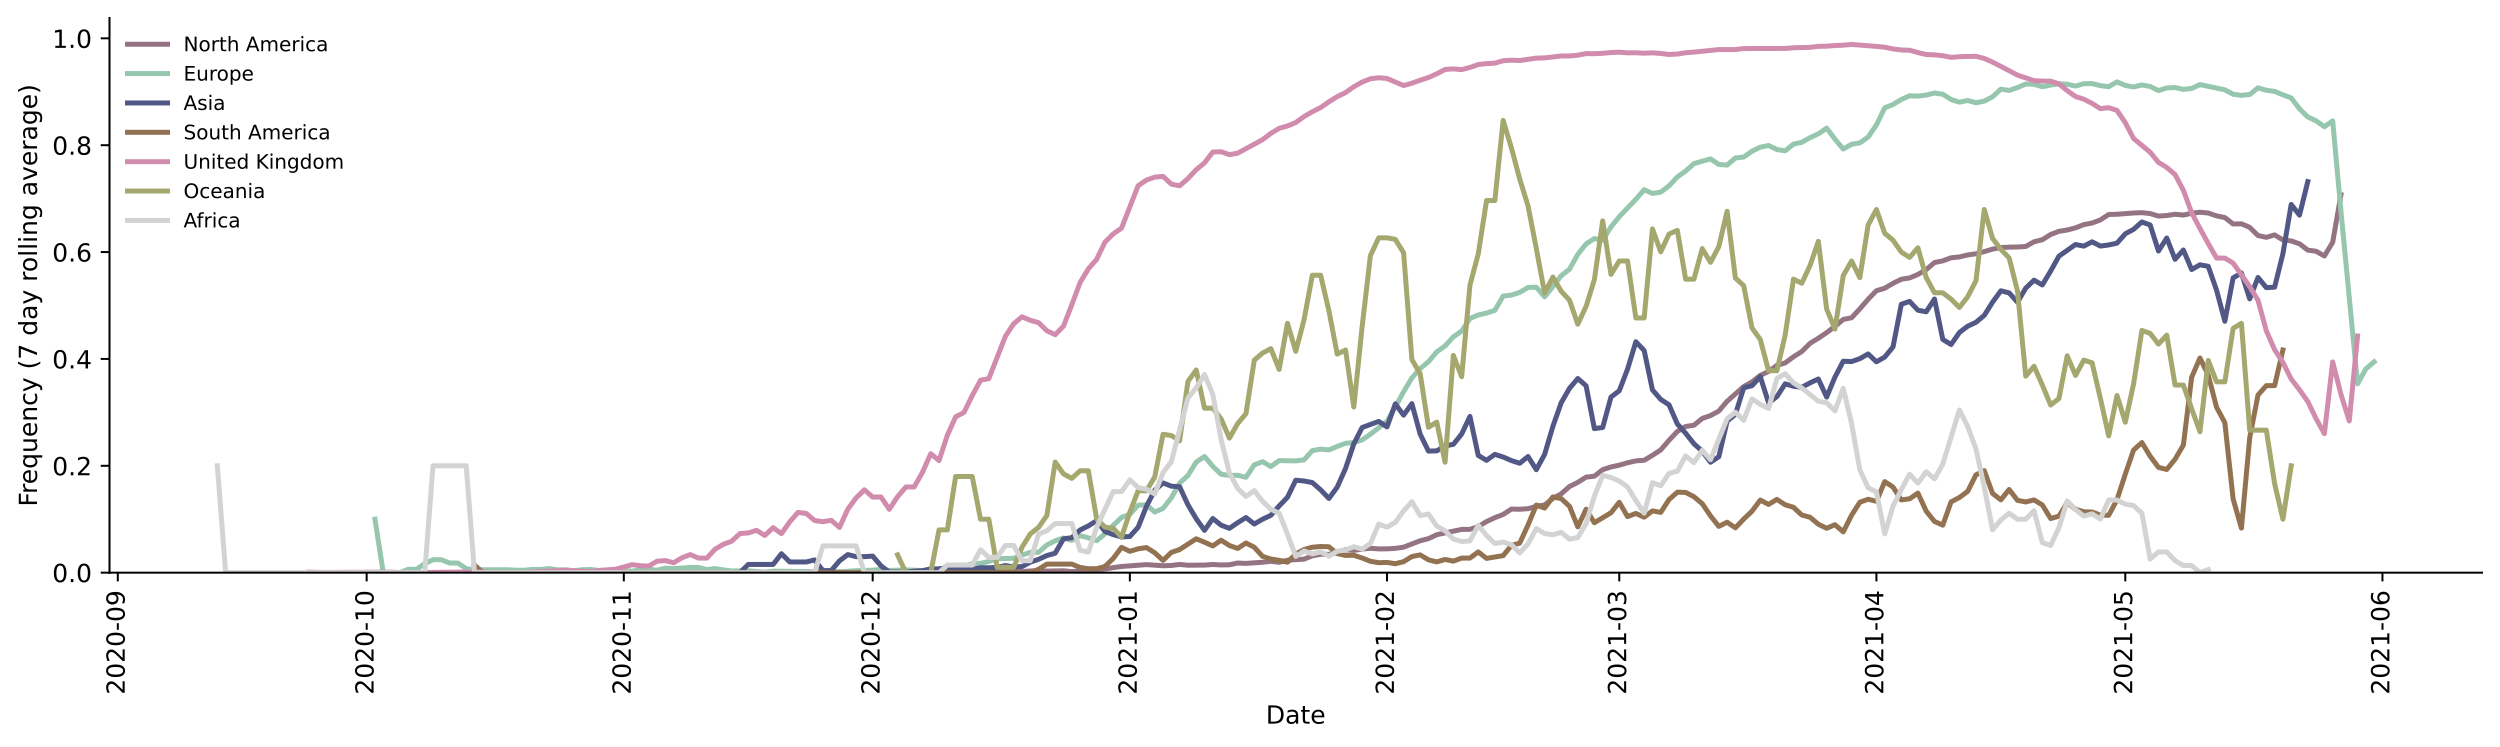 <?xml version="1.0" encoding="utf-8" standalone="no"?>
<!DOCTYPE svg PUBLIC "-//W3C//DTD SVG 1.1//EN"
  "http://www.w3.org/Graphics/SVG/1.1/DTD/svg11.dtd">
<!-- Created with matplotlib (https://matplotlib.org/) -->
<svg height="298.621pt" version="1.1" viewBox="0 0 999.581 298.621" width="999.581pt" xmlns="http://www.w3.org/2000/svg" xmlns:xlink="http://www.w3.org/1999/xlink">
 <defs>
  <style type="text/css">*{stroke-linecap:butt;stroke-linejoin:round;}</style>
 </defs>
 <g id="figure_1">
  <g id="patch_1">
   <path d="M 0 298.621 
L 999.581 298.621 
L 999.581 0 
L 0 0 
z
" style="fill:#ffffff;"/>
  </g>
  <g id="axes_1">
   <g id="patch_2">
    <path d="M 43.781 228.96 
L 992.381 228.96 
L 992.381 7.2 
L 43.781 7.2 
z
" style="fill:#ffffff;"/>
   </g>
   <g id="matplotlib.axis_1">
    <g id="xtick_1">
     <g id="line2d_1">
      <defs>
       <path d="M 0 0 
L 0 3.5 
" id="ma9c1240692" style="stroke:#000000;stroke-width:0.8;"/>
      </defs>
      <g>
       <use style="stroke:#000000;stroke-width:0.8;" x="47.098" xlink:href="#ma9c1240692" y="228.96"/>
      </g>
     </g>
     <g id="text_1">
      <!-- 2020-09 -->
      <g transform="translate(49.857 277.743)rotate(-90)scale(0.1 -0.1)">
       <defs>
        <path d="M 19.188 8.297 
L 53.609 8.297 
L 53.609 0 
L 7.328 0 
L 7.328 8.297 
Q 12.938 14.109 22.625 23.891 
Q 32.328 33.688 34.812 36.531 
Q 39.547 41.844 41.422 45.531 
Q 43.312 49.219 43.312 52.781 
Q 43.312 58.594 39.234 62.25 
Q 35.156 65.922 28.609 65.922 
Q 23.969 65.922 18.812 64.312 
Q 13.672 62.703 7.812 59.422 
L 7.812 69.391 
Q 13.766 71.781 18.938 73 
Q 24.125 74.219 28.422 74.219 
Q 39.75 74.219 46.484 68.547 
Q 53.219 62.891 53.219 53.422 
Q 53.219 48.922 51.531 44.891 
Q 49.859 40.875 45.406 35.406 
Q 44.188 33.984 37.641 27.219 
Q 31.109 20.453 19.188 8.297 
z
" id="DejaVuSans-50"/>
        <path d="M 31.781 66.406 
Q 24.172 66.406 20.328 58.906 
Q 16.5 51.422 16.5 36.375 
Q 16.5 21.391 20.328 13.891 
Q 24.172 6.391 31.781 6.391 
Q 39.453 6.391 43.281 13.891 
Q 47.125 21.391 47.125 36.375 
Q 47.125 51.422 43.281 58.906 
Q 39.453 66.406 31.781 66.406 
z
M 31.781 74.219 
Q 44.047 74.219 50.516 64.516 
Q 56.984 54.828 56.984 36.375 
Q 56.984 17.969 50.516 8.266 
Q 44.047 -1.422 31.781 -1.422 
Q 19.531 -1.422 13.062 8.266 
Q 6.594 17.969 6.594 36.375 
Q 6.594 54.828 13.062 64.516 
Q 19.531 74.219 31.781 74.219 
z
" id="DejaVuSans-48"/>
        <path d="M 4.891 31.391 
L 31.203 31.391 
L 31.203 23.391 
L 4.891 23.391 
z
" id="DejaVuSans-45"/>
        <path d="M 10.984 1.516 
L 10.984 10.5 
Q 14.703 8.734 18.5 7.812 
Q 22.312 6.891 25.984 6.891 
Q 35.75 6.891 40.891 13.453 
Q 46.047 20.016 46.781 33.406 
Q 43.953 29.203 39.594 26.953 
Q 35.25 24.703 29.984 24.703 
Q 19.047 24.703 12.672 31.312 
Q 6.297 37.938 6.297 49.422 
Q 6.297 60.641 12.938 67.422 
Q 19.578 74.219 30.609 74.219 
Q 43.266 74.219 49.922 64.516 
Q 56.594 54.828 56.594 36.375 
Q 56.594 19.141 48.406 8.859 
Q 40.234 -1.422 26.422 -1.422 
Q 22.703 -1.422 18.891 -0.688 
Q 15.094 0.047 10.984 1.516 
z
M 30.609 32.422 
Q 37.25 32.422 41.125 36.953 
Q 45.016 41.5 45.016 49.422 
Q 45.016 57.281 41.125 61.844 
Q 37.25 66.406 30.609 66.406 
Q 23.969 66.406 20.094 61.844 
Q 16.219 57.281 16.219 49.422 
Q 16.219 41.5 20.094 36.953 
Q 23.969 32.422 30.609 32.422 
z
" id="DejaVuSans-57"/>
       </defs>
       <use xlink:href="#DejaVuSans-50"/>
       <use x="63.623" xlink:href="#DejaVuSans-48"/>
       <use x="127.246" xlink:href="#DejaVuSans-50"/>
       <use x="190.869" xlink:href="#DejaVuSans-48"/>
       <use x="254.492" xlink:href="#DejaVuSans-45"/>
       <use x="290.576" xlink:href="#DejaVuSans-48"/>
       <use x="354.199" xlink:href="#DejaVuSans-57"/>
      </g>
     </g>
    </g>
    <g id="xtick_2">
     <g id="line2d_2">
      <g>
       <use style="stroke:#000000;stroke-width:0.8;" x="146.602" xlink:href="#ma9c1240692" y="228.96"/>
      </g>
     </g>
     <g id="text_2">
      <!-- 2020-10 -->
      <g transform="translate(149.361 277.743)rotate(-90)scale(0.1 -0.1)">
       <defs>
        <path d="M 12.406 8.297 
L 28.516 8.297 
L 28.516 63.922 
L 10.984 60.406 
L 10.984 69.391 
L 28.422 72.906 
L 38.281 72.906 
L 38.281 8.297 
L 54.391 8.297 
L 54.391 0 
L 12.406 0 
z
" id="DejaVuSans-49"/>
       </defs>
       <use xlink:href="#DejaVuSans-50"/>
       <use x="63.623" xlink:href="#DejaVuSans-48"/>
       <use x="127.246" xlink:href="#DejaVuSans-50"/>
       <use x="190.869" xlink:href="#DejaVuSans-48"/>
       <use x="254.492" xlink:href="#DejaVuSans-45"/>
       <use x="290.576" xlink:href="#DejaVuSans-49"/>
       <use x="354.199" xlink:href="#DejaVuSans-48"/>
      </g>
     </g>
    </g>
    <g id="xtick_3">
     <g id="line2d_3">
      <g>
       <use style="stroke:#000000;stroke-width:0.8;" x="249.422" xlink:href="#ma9c1240692" y="228.96"/>
      </g>
     </g>
     <g id="text_3">
      <!-- 2020-11 -->
      <g transform="translate(252.181 277.743)rotate(-90)scale(0.1 -0.1)">
       <use xlink:href="#DejaVuSans-50"/>
       <use x="63.623" xlink:href="#DejaVuSans-48"/>
       <use x="127.246" xlink:href="#DejaVuSans-50"/>
       <use x="190.869" xlink:href="#DejaVuSans-48"/>
       <use x="254.492" xlink:href="#DejaVuSans-45"/>
       <use x="290.576" xlink:href="#DejaVuSans-49"/>
       <use x="354.199" xlink:href="#DejaVuSans-49"/>
      </g>
     </g>
    </g>
    <g id="xtick_4">
     <g id="line2d_4">
      <g>
       <use style="stroke:#000000;stroke-width:0.8;" x="348.925" xlink:href="#ma9c1240692" y="228.96"/>
      </g>
     </g>
     <g id="text_4">
      <!-- 2020-12 -->
      <g transform="translate(351.685 277.743)rotate(-90)scale(0.1 -0.1)">
       <use xlink:href="#DejaVuSans-50"/>
       <use x="63.623" xlink:href="#DejaVuSans-48"/>
       <use x="127.246" xlink:href="#DejaVuSans-50"/>
       <use x="190.869" xlink:href="#DejaVuSans-48"/>
       <use x="254.492" xlink:href="#DejaVuSans-45"/>
       <use x="290.576" xlink:href="#DejaVuSans-49"/>
       <use x="354.199" xlink:href="#DejaVuSans-50"/>
      </g>
     </g>
    </g>
    <g id="xtick_5">
     <g id="line2d_5">
      <g>
       <use style="stroke:#000000;stroke-width:0.8;" x="451.746" xlink:href="#ma9c1240692" y="228.96"/>
      </g>
     </g>
     <g id="text_5">
      <!-- 2021-01 -->
      <g transform="translate(454.505 277.743)rotate(-90)scale(0.1 -0.1)">
       <use xlink:href="#DejaVuSans-50"/>
       <use x="63.623" xlink:href="#DejaVuSans-48"/>
       <use x="127.246" xlink:href="#DejaVuSans-50"/>
       <use x="190.869" xlink:href="#DejaVuSans-49"/>
       <use x="254.492" xlink:href="#DejaVuSans-45"/>
       <use x="290.576" xlink:href="#DejaVuSans-48"/>
       <use x="354.199" xlink:href="#DejaVuSans-49"/>
      </g>
     </g>
    </g>
    <g id="xtick_6">
     <g id="line2d_6">
      <g>
       <use style="stroke:#000000;stroke-width:0.8;" x="554.566" xlink:href="#ma9c1240692" y="228.96"/>
      </g>
     </g>
     <g id="text_6">
      <!-- 2021-02 -->
      <g transform="translate(557.325 277.743)rotate(-90)scale(0.1 -0.1)">
       <use xlink:href="#DejaVuSans-50"/>
       <use x="63.623" xlink:href="#DejaVuSans-48"/>
       <use x="127.246" xlink:href="#DejaVuSans-50"/>
       <use x="190.869" xlink:href="#DejaVuSans-49"/>
       <use x="254.492" xlink:href="#DejaVuSans-45"/>
       <use x="290.576" xlink:href="#DejaVuSans-48"/>
       <use x="354.199" xlink:href="#DejaVuSans-50"/>
      </g>
     </g>
    </g>
    <g id="xtick_7">
     <g id="line2d_7">
      <g>
       <use style="stroke:#000000;stroke-width:0.8;" x="647.436" xlink:href="#ma9c1240692" y="228.96"/>
      </g>
     </g>
     <g id="text_7">
      <!-- 2021-03 -->
      <g transform="translate(650.195 277.743)rotate(-90)scale(0.1 -0.1)">
       <defs>
        <path d="M 40.578 39.312 
Q 47.656 37.797 51.625 33 
Q 55.609 28.219 55.609 21.188 
Q 55.609 10.406 48.188 4.484 
Q 40.766 -1.422 27.094 -1.422 
Q 22.516 -1.422 17.656 -0.516 
Q 12.797 0.391 7.625 2.203 
L 7.625 11.719 
Q 11.719 9.328 16.594 8.109 
Q 21.484 6.891 26.812 6.891 
Q 36.078 6.891 40.938 10.547 
Q 45.797 14.203 45.797 21.188 
Q 45.797 27.641 41.281 31.266 
Q 36.766 34.906 28.719 34.906 
L 20.219 34.906 
L 20.219 43.016 
L 29.109 43.016 
Q 36.375 43.016 40.234 45.922 
Q 44.094 48.828 44.094 54.297 
Q 44.094 59.906 40.109 62.906 
Q 36.141 65.922 28.719 65.922 
Q 24.656 65.922 20.016 65.031 
Q 15.375 64.156 9.812 62.312 
L 9.812 71.094 
Q 15.438 72.656 20.344 73.438 
Q 25.25 74.219 29.594 74.219 
Q 40.828 74.219 47.359 69.109 
Q 53.906 64.016 53.906 55.328 
Q 53.906 49.266 50.438 45.094 
Q 46.969 40.922 40.578 39.312 
z
" id="DejaVuSans-51"/>
       </defs>
       <use xlink:href="#DejaVuSans-50"/>
       <use x="63.623" xlink:href="#DejaVuSans-48"/>
       <use x="127.246" xlink:href="#DejaVuSans-50"/>
       <use x="190.869" xlink:href="#DejaVuSans-49"/>
       <use x="254.492" xlink:href="#DejaVuSans-45"/>
       <use x="290.576" xlink:href="#DejaVuSans-48"/>
       <use x="354.199" xlink:href="#DejaVuSans-51"/>
      </g>
     </g>
    </g>
    <g id="xtick_8">
     <g id="line2d_8">
      <g>
       <use style="stroke:#000000;stroke-width:0.8;" x="750.256" xlink:href="#ma9c1240692" y="228.96"/>
      </g>
     </g>
     <g id="text_8">
      <!-- 2021-04 -->
      <g transform="translate(753.015 277.743)rotate(-90)scale(0.1 -0.1)">
       <defs>
        <path d="M 37.797 64.312 
L 12.891 25.391 
L 37.797 25.391 
z
M 35.203 72.906 
L 47.609 72.906 
L 47.609 25.391 
L 58.016 25.391 
L 58.016 17.188 
L 47.609 17.188 
L 47.609 0 
L 37.797 0 
L 37.797 17.188 
L 4.891 17.188 
L 4.891 26.703 
z
" id="DejaVuSans-52"/>
       </defs>
       <use xlink:href="#DejaVuSans-50"/>
       <use x="63.623" xlink:href="#DejaVuSans-48"/>
       <use x="127.246" xlink:href="#DejaVuSans-50"/>
       <use x="190.869" xlink:href="#DejaVuSans-49"/>
       <use x="254.492" xlink:href="#DejaVuSans-45"/>
       <use x="290.576" xlink:href="#DejaVuSans-48"/>
       <use x="354.199" xlink:href="#DejaVuSans-52"/>
      </g>
     </g>
    </g>
    <g id="xtick_9">
     <g id="line2d_9">
      <g>
       <use style="stroke:#000000;stroke-width:0.8;" x="849.76" xlink:href="#ma9c1240692" y="228.96"/>
      </g>
     </g>
     <g id="text_9">
      <!-- 2021-05 -->
      <g transform="translate(852.519 277.743)rotate(-90)scale(0.1 -0.1)">
       <defs>
        <path d="M 10.797 72.906 
L 49.516 72.906 
L 49.516 64.594 
L 19.828 64.594 
L 19.828 46.734 
Q 21.969 47.469 24.109 47.828 
Q 26.266 48.188 28.422 48.188 
Q 40.625 48.188 47.75 41.5 
Q 54.891 34.812 54.891 23.391 
Q 54.891 11.625 47.562 5.094 
Q 40.234 -1.422 26.906 -1.422 
Q 22.312 -1.422 17.547 -0.641 
Q 12.797 0.141 7.719 1.703 
L 7.719 11.625 
Q 12.109 9.234 16.797 8.062 
Q 21.484 6.891 26.703 6.891 
Q 35.156 6.891 40.078 11.328 
Q 45.016 15.766 45.016 23.391 
Q 45.016 31 40.078 35.438 
Q 35.156 39.891 26.703 39.891 
Q 22.75 39.891 18.812 39.016 
Q 14.891 38.141 10.797 36.281 
z
" id="DejaVuSans-53"/>
       </defs>
       <use xlink:href="#DejaVuSans-50"/>
       <use x="63.623" xlink:href="#DejaVuSans-48"/>
       <use x="127.246" xlink:href="#DejaVuSans-50"/>
       <use x="190.869" xlink:href="#DejaVuSans-49"/>
       <use x="254.492" xlink:href="#DejaVuSans-45"/>
       <use x="290.576" xlink:href="#DejaVuSans-48"/>
       <use x="354.199" xlink:href="#DejaVuSans-53"/>
      </g>
     </g>
    </g>
    <g id="xtick_10">
     <g id="line2d_10">
      <g>
       <use style="stroke:#000000;stroke-width:0.8;" x="952.58" xlink:href="#ma9c1240692" y="228.96"/>
      </g>
     </g>
     <g id="text_10">
      <!-- 2021-06 -->
      <g transform="translate(955.339 277.743)rotate(-90)scale(0.1 -0.1)">
       <defs>
        <path d="M 33.016 40.375 
Q 26.375 40.375 22.484 35.828 
Q 18.609 31.297 18.609 23.391 
Q 18.609 15.531 22.484 10.953 
Q 26.375 6.391 33.016 6.391 
Q 39.656 6.391 43.531 10.953 
Q 47.406 15.531 47.406 23.391 
Q 47.406 31.297 43.531 35.828 
Q 39.656 40.375 33.016 40.375 
z
M 52.594 71.297 
L 52.594 62.312 
Q 48.875 64.062 45.094 64.984 
Q 41.312 65.922 37.594 65.922 
Q 27.828 65.922 22.672 59.328 
Q 17.531 52.734 16.797 39.406 
Q 19.672 43.656 24.016 45.922 
Q 28.375 48.188 33.594 48.188 
Q 44.578 48.188 50.953 41.516 
Q 57.328 34.859 57.328 23.391 
Q 57.328 12.156 50.688 5.359 
Q 44.047 -1.422 33.016 -1.422 
Q 20.359 -1.422 13.672 8.266 
Q 6.984 17.969 6.984 36.375 
Q 6.984 53.656 15.188 63.938 
Q 23.391 74.219 37.203 74.219 
Q 40.922 74.219 44.703 73.484 
Q 48.484 72.75 52.594 71.297 
z
" id="DejaVuSans-54"/>
       </defs>
       <use xlink:href="#DejaVuSans-50"/>
       <use x="63.623" xlink:href="#DejaVuSans-48"/>
       <use x="127.246" xlink:href="#DejaVuSans-50"/>
       <use x="190.869" xlink:href="#DejaVuSans-49"/>
       <use x="254.492" xlink:href="#DejaVuSans-45"/>
       <use x="290.576" xlink:href="#DejaVuSans-48"/>
       <use x="354.199" xlink:href="#DejaVuSans-54"/>
      </g>
     </g>
    </g>
    <g id="text_11">
     <!-- Date -->
     <g transform="translate(506.13 289.341)scale(0.1 -0.1)">
      <defs>
       <path d="M 19.672 64.797 
L 19.672 8.109 
L 31.594 8.109 
Q 46.688 8.109 53.688 14.938 
Q 60.688 21.781 60.688 36.531 
Q 60.688 51.172 53.688 57.984 
Q 46.688 64.797 31.594 64.797 
z
M 9.812 72.906 
L 30.078 72.906 
Q 51.266 72.906 61.172 64.094 
Q 71.094 55.281 71.094 36.531 
Q 71.094 17.672 61.125 8.828 
Q 51.172 0 30.078 0 
L 9.812 0 
z
" id="DejaVuSans-68"/>
       <path d="M 34.281 27.484 
Q 23.391 27.484 19.188 25 
Q 14.984 22.516 14.984 16.5 
Q 14.984 11.719 18.141 8.906 
Q 21.297 6.109 26.703 6.109 
Q 34.188 6.109 38.703 11.406 
Q 43.219 16.703 43.219 25.484 
L 43.219 27.484 
z
M 52.203 31.203 
L 52.203 0 
L 43.219 0 
L 43.219 8.297 
Q 40.141 3.328 35.547 0.953 
Q 30.953 -1.422 24.312 -1.422 
Q 15.922 -1.422 10.953 3.297 
Q 6 8.016 6 15.922 
Q 6 25.141 12.172 29.828 
Q 18.359 34.516 30.609 34.516 
L 43.219 34.516 
L 43.219 35.406 
Q 43.219 41.609 39.141 45 
Q 35.062 48.391 27.688 48.391 
Q 23 48.391 18.547 47.266 
Q 14.109 46.141 10.016 43.891 
L 10.016 52.203 
Q 14.938 54.109 19.578 55.047 
Q 24.219 56 28.609 56 
Q 40.484 56 46.344 49.844 
Q 52.203 43.703 52.203 31.203 
z
" id="DejaVuSans-97"/>
       <path d="M 18.312 70.219 
L 18.312 54.688 
L 36.812 54.688 
L 36.812 47.703 
L 18.312 47.703 
L 18.312 18.016 
Q 18.312 11.328 20.141 9.422 
Q 21.969 7.516 27.594 7.516 
L 36.812 7.516 
L 36.812 0 
L 27.594 0 
Q 17.188 0 13.234 3.875 
Q 9.281 7.766 9.281 18.016 
L 9.281 47.703 
L 2.688 47.703 
L 2.688 54.688 
L 9.281 54.688 
L 9.281 70.219 
z
" id="DejaVuSans-116"/>
       <path d="M 56.203 29.594 
L 56.203 25.203 
L 14.891 25.203 
Q 15.484 15.922 20.484 11.062 
Q 25.484 6.203 34.422 6.203 
Q 39.594 6.203 44.453 7.469 
Q 49.312 8.734 54.109 11.281 
L 54.109 2.781 
Q 49.266 0.734 44.188 -0.344 
Q 39.109 -1.422 33.891 -1.422 
Q 20.797 -1.422 13.156 6.188 
Q 5.516 13.812 5.516 26.812 
Q 5.516 40.234 12.766 48.109 
Q 20.016 56 32.328 56 
Q 43.359 56 49.781 48.891 
Q 56.203 41.797 56.203 29.594 
z
M 47.219 32.234 
Q 47.125 39.594 43.094 43.984 
Q 39.062 48.391 32.422 48.391 
Q 24.906 48.391 20.391 44.141 
Q 15.875 39.891 15.188 32.172 
z
" id="DejaVuSans-101"/>
      </defs>
      <use xlink:href="#DejaVuSans-68"/>
      <use x="77.002" xlink:href="#DejaVuSans-97"/>
      <use x="138.281" xlink:href="#DejaVuSans-116"/>
      <use x="177.49" xlink:href="#DejaVuSans-101"/>
     </g>
    </g>
   </g>
   <g id="matplotlib.axis_2">
    <g id="ytick_1">
     <g id="line2d_11">
      <defs>
       <path d="M 0 0 
L -3.5 0 
" id="m78c4a5ced0" style="stroke:#000000;stroke-width:0.8;"/>
      </defs>
      <g>
       <use style="stroke:#000000;stroke-width:0.8;" x="43.781" xlink:href="#m78c4a5ced0" y="228.96"/>
      </g>
     </g>
     <g id="text_12">
      <!-- 0.0 -->
      <g transform="translate(20.878 232.759)scale(0.1 -0.1)">
       <defs>
        <path d="M 10.688 12.406 
L 21 12.406 
L 21 0 
L 10.688 0 
z
" id="DejaVuSans-46"/>
       </defs>
       <use xlink:href="#DejaVuSans-48"/>
       <use x="63.623" xlink:href="#DejaVuSans-46"/>
       <use x="95.41" xlink:href="#DejaVuSans-48"/>
      </g>
     </g>
    </g>
    <g id="ytick_2">
     <g id="line2d_12">
      <g>
       <use style="stroke:#000000;stroke-width:0.8;" x="43.781" xlink:href="#m78c4a5ced0" y="186.236"/>
      </g>
     </g>
     <g id="text_13">
      <!-- 0.2 -->
      <g transform="translate(20.878 190.035)scale(0.1 -0.1)">
       <use xlink:href="#DejaVuSans-48"/>
       <use x="63.623" xlink:href="#DejaVuSans-46"/>
       <use x="95.41" xlink:href="#DejaVuSans-50"/>
      </g>
     </g>
    </g>
    <g id="ytick_3">
     <g id="line2d_13">
      <g>
       <use style="stroke:#000000;stroke-width:0.8;" x="43.781" xlink:href="#m78c4a5ced0" y="143.512"/>
      </g>
     </g>
     <g id="text_14">
      <!-- 0.4 -->
      <g transform="translate(20.878 147.311)scale(0.1 -0.1)">
       <use xlink:href="#DejaVuSans-48"/>
       <use x="63.623" xlink:href="#DejaVuSans-46"/>
       <use x="95.41" xlink:href="#DejaVuSans-52"/>
      </g>
     </g>
    </g>
    <g id="ytick_4">
     <g id="line2d_14">
      <g>
       <use style="stroke:#000000;stroke-width:0.8;" x="43.781" xlink:href="#m78c4a5ced0" y="100.787"/>
      </g>
     </g>
     <g id="text_15">
      <!-- 0.6 -->
      <g transform="translate(20.878 104.587)scale(0.1 -0.1)">
       <use xlink:href="#DejaVuSans-48"/>
       <use x="63.623" xlink:href="#DejaVuSans-46"/>
       <use x="95.41" xlink:href="#DejaVuSans-54"/>
      </g>
     </g>
    </g>
    <g id="ytick_5">
     <g id="line2d_15">
      <g>
       <use style="stroke:#000000;stroke-width:0.8;" x="43.781" xlink:href="#m78c4a5ced0" y="58.063"/>
      </g>
     </g>
     <g id="text_16">
      <!-- 0.8 -->
      <g transform="translate(20.878 61.862)scale(0.1 -0.1)">
       <defs>
        <path d="M 31.781 34.625 
Q 24.75 34.625 20.719 30.859 
Q 16.703 27.094 16.703 20.516 
Q 16.703 13.922 20.719 10.156 
Q 24.75 6.391 31.781 6.391 
Q 38.812 6.391 42.859 10.172 
Q 46.922 13.969 46.922 20.516 
Q 46.922 27.094 42.891 30.859 
Q 38.875 34.625 31.781 34.625 
z
M 21.922 38.812 
Q 15.578 40.375 12.031 44.719 
Q 8.5 49.078 8.5 55.328 
Q 8.5 64.062 14.719 69.141 
Q 20.953 74.219 31.781 74.219 
Q 42.672 74.219 48.875 69.141 
Q 55.078 64.062 55.078 55.328 
Q 55.078 49.078 51.531 44.719 
Q 48 40.375 41.703 38.812 
Q 48.828 37.156 52.797 32.312 
Q 56.781 27.484 56.781 20.516 
Q 56.781 9.906 50.312 4.234 
Q 43.844 -1.422 31.781 -1.422 
Q 19.734 -1.422 13.25 4.234 
Q 6.781 9.906 6.781 20.516 
Q 6.781 27.484 10.781 32.312 
Q 14.797 37.156 21.922 38.812 
z
M 18.312 54.391 
Q 18.312 48.734 21.844 45.562 
Q 25.391 42.391 31.781 42.391 
Q 38.141 42.391 41.719 45.562 
Q 45.312 48.734 45.312 54.391 
Q 45.312 60.062 41.719 63.234 
Q 38.141 66.406 31.781 66.406 
Q 25.391 66.406 21.844 63.234 
Q 18.312 60.062 18.312 54.391 
z
" id="DejaVuSans-56"/>
       </defs>
       <use xlink:href="#DejaVuSans-48"/>
       <use x="63.623" xlink:href="#DejaVuSans-46"/>
       <use x="95.41" xlink:href="#DejaVuSans-56"/>
      </g>
     </g>
    </g>
    <g id="ytick_6">
     <g id="line2d_16">
      <g>
       <use style="stroke:#000000;stroke-width:0.8;" x="43.781" xlink:href="#m78c4a5ced0" y="15.339"/>
      </g>
     </g>
     <g id="text_17">
      <!-- 1.0 -->
      <g transform="translate(20.878 19.138)scale(0.1 -0.1)">
       <use xlink:href="#DejaVuSans-49"/>
       <use x="63.623" xlink:href="#DejaVuSans-46"/>
       <use x="95.41" xlink:href="#DejaVuSans-48"/>
      </g>
     </g>
    </g>
    <g id="text_18">
     <!-- Frequency (7 day rolling average) -->
     <g transform="translate(14.798 202.529)rotate(-90)scale(0.1 -0.1)">
      <defs>
       <path d="M 9.812 72.906 
L 51.703 72.906 
L 51.703 64.594 
L 19.672 64.594 
L 19.672 43.109 
L 48.578 43.109 
L 48.578 34.812 
L 19.672 34.812 
L 19.672 0 
L 9.812 0 
z
" id="DejaVuSans-70"/>
       <path d="M 41.109 46.297 
Q 39.594 47.172 37.812 47.578 
Q 36.031 48 33.891 48 
Q 26.266 48 22.188 43.047 
Q 18.109 38.094 18.109 28.812 
L 18.109 0 
L 9.078 0 
L 9.078 54.688 
L 18.109 54.688 
L 18.109 46.188 
Q 20.953 51.172 25.484 53.578 
Q 30.031 56 36.531 56 
Q 37.453 56 38.578 55.875 
Q 39.703 55.766 41.062 55.516 
z
" id="DejaVuSans-114"/>
       <path d="M 14.797 27.297 
Q 14.797 17.391 18.875 11.75 
Q 22.953 6.109 30.078 6.109 
Q 37.203 6.109 41.297 11.75 
Q 45.406 17.391 45.406 27.297 
Q 45.406 37.203 41.297 42.844 
Q 37.203 48.484 30.078 48.484 
Q 22.953 48.484 18.875 42.844 
Q 14.797 37.203 14.797 27.297 
z
M 45.406 8.203 
Q 42.578 3.328 38.25 0.953 
Q 33.938 -1.422 27.875 -1.422 
Q 17.969 -1.422 11.734 6.484 
Q 5.516 14.406 5.516 27.297 
Q 5.516 40.188 11.734 48.094 
Q 17.969 56 27.875 56 
Q 33.938 56 38.25 53.625 
Q 42.578 51.266 45.406 46.391 
L 45.406 54.688 
L 54.391 54.688 
L 54.391 -20.797 
L 45.406 -20.797 
z
" id="DejaVuSans-113"/>
       <path d="M 8.5 21.578 
L 8.5 54.688 
L 17.484 54.688 
L 17.484 21.922 
Q 17.484 14.156 20.5 10.266 
Q 23.531 6.391 29.594 6.391 
Q 36.859 6.391 41.078 11.031 
Q 45.312 15.672 45.312 23.688 
L 45.312 54.688 
L 54.297 54.688 
L 54.297 0 
L 45.312 0 
L 45.312 8.406 
Q 42.047 3.422 37.719 1 
Q 33.406 -1.422 27.688 -1.422 
Q 18.266 -1.422 13.375 4.438 
Q 8.5 10.297 8.5 21.578 
z
M 31.109 56 
z
" id="DejaVuSans-117"/>
       <path d="M 54.891 33.016 
L 54.891 0 
L 45.906 0 
L 45.906 32.719 
Q 45.906 40.484 42.875 44.328 
Q 39.844 48.188 33.797 48.188 
Q 26.516 48.188 22.312 43.547 
Q 18.109 38.922 18.109 30.906 
L 18.109 0 
L 9.078 0 
L 9.078 54.688 
L 18.109 54.688 
L 18.109 46.188 
Q 21.344 51.125 25.703 53.562 
Q 30.078 56 35.797 56 
Q 45.219 56 50.047 50.172 
Q 54.891 44.344 54.891 33.016 
z
" id="DejaVuSans-110"/>
       <path d="M 48.781 52.594 
L 48.781 44.188 
Q 44.969 46.297 41.141 47.344 
Q 37.312 48.391 33.406 48.391 
Q 24.656 48.391 19.812 42.844 
Q 14.984 37.312 14.984 27.297 
Q 14.984 17.281 19.812 11.734 
Q 24.656 6.203 33.406 6.203 
Q 37.312 6.203 41.141 7.25 
Q 44.969 8.297 48.781 10.406 
L 48.781 2.094 
Q 45.016 0.344 40.984 -0.531 
Q 36.969 -1.422 32.422 -1.422 
Q 20.062 -1.422 12.781 6.344 
Q 5.516 14.109 5.516 27.297 
Q 5.516 40.672 12.859 48.328 
Q 20.219 56 33.016 56 
Q 37.156 56 41.109 55.141 
Q 45.062 54.297 48.781 52.594 
z
" id="DejaVuSans-99"/>
       <path d="M 32.172 -5.078 
Q 28.375 -14.844 24.75 -17.812 
Q 21.141 -20.797 15.094 -20.797 
L 7.906 -20.797 
L 7.906 -13.281 
L 13.188 -13.281 
Q 16.891 -13.281 18.938 -11.516 
Q 21 -9.766 23.484 -3.219 
L 25.094 0.875 
L 2.984 54.688 
L 12.5 54.688 
L 29.594 11.922 
L 46.688 54.688 
L 56.203 54.688 
z
" id="DejaVuSans-121"/>
       <path id="DejaVuSans-32"/>
       <path d="M 31 75.875 
Q 24.469 64.656 21.281 53.656 
Q 18.109 42.672 18.109 31.391 
Q 18.109 20.125 21.312 9.062 
Q 24.516 -2 31 -13.188 
L 23.188 -13.188 
Q 15.875 -1.703 12.234 9.375 
Q 8.594 20.453 8.594 31.391 
Q 8.594 42.281 12.203 53.312 
Q 15.828 64.359 23.188 75.875 
z
" id="DejaVuSans-40"/>
       <path d="M 8.203 72.906 
L 55.078 72.906 
L 55.078 68.703 
L 28.609 0 
L 18.312 0 
L 43.219 64.594 
L 8.203 64.594 
z
" id="DejaVuSans-55"/>
       <path d="M 45.406 46.391 
L 45.406 75.984 
L 54.391 75.984 
L 54.391 0 
L 45.406 0 
L 45.406 8.203 
Q 42.578 3.328 38.25 0.953 
Q 33.938 -1.422 27.875 -1.422 
Q 17.969 -1.422 11.734 6.484 
Q 5.516 14.406 5.516 27.297 
Q 5.516 40.188 11.734 48.094 
Q 17.969 56 27.875 56 
Q 33.938 56 38.25 53.625 
Q 42.578 51.266 45.406 46.391 
z
M 14.797 27.297 
Q 14.797 17.391 18.875 11.75 
Q 22.953 6.109 30.078 6.109 
Q 37.203 6.109 41.297 11.75 
Q 45.406 17.391 45.406 27.297 
Q 45.406 37.203 41.297 42.844 
Q 37.203 48.484 30.078 48.484 
Q 22.953 48.484 18.875 42.844 
Q 14.797 37.203 14.797 27.297 
z
" id="DejaVuSans-100"/>
       <path d="M 30.609 48.391 
Q 23.391 48.391 19.188 42.75 
Q 14.984 37.109 14.984 27.297 
Q 14.984 17.484 19.156 11.844 
Q 23.344 6.203 30.609 6.203 
Q 37.797 6.203 41.984 11.859 
Q 46.188 17.531 46.188 27.297 
Q 46.188 37.016 41.984 42.703 
Q 37.797 48.391 30.609 48.391 
z
M 30.609 56 
Q 42.328 56 49.016 48.375 
Q 55.719 40.766 55.719 27.297 
Q 55.719 13.875 49.016 6.219 
Q 42.328 -1.422 30.609 -1.422 
Q 18.844 -1.422 12.172 6.219 
Q 5.516 13.875 5.516 27.297 
Q 5.516 40.766 12.172 48.375 
Q 18.844 56 30.609 56 
z
" id="DejaVuSans-111"/>
       <path d="M 9.422 75.984 
L 18.406 75.984 
L 18.406 0 
L 9.422 0 
z
" id="DejaVuSans-108"/>
       <path d="M 9.422 54.688 
L 18.406 54.688 
L 18.406 0 
L 9.422 0 
z
M 9.422 75.984 
L 18.406 75.984 
L 18.406 64.594 
L 9.422 64.594 
z
" id="DejaVuSans-105"/>
       <path d="M 45.406 27.984 
Q 45.406 37.75 41.375 43.109 
Q 37.359 48.484 30.078 48.484 
Q 22.859 48.484 18.828 43.109 
Q 14.797 37.75 14.797 27.984 
Q 14.797 18.266 18.828 12.891 
Q 22.859 7.516 30.078 7.516 
Q 37.359 7.516 41.375 12.891 
Q 45.406 18.266 45.406 27.984 
z
M 54.391 6.781 
Q 54.391 -7.172 48.188 -13.984 
Q 42 -20.797 29.203 -20.797 
Q 24.469 -20.797 20.266 -20.094 
Q 16.062 -19.391 12.109 -17.922 
L 12.109 -9.188 
Q 16.062 -11.328 19.922 -12.344 
Q 23.781 -13.375 27.781 -13.375 
Q 36.625 -13.375 41.016 -8.766 
Q 45.406 -4.156 45.406 5.172 
L 45.406 9.625 
Q 42.625 4.781 38.281 2.391 
Q 33.938 0 27.875 0 
Q 17.828 0 11.672 7.656 
Q 5.516 15.328 5.516 27.984 
Q 5.516 40.672 11.672 48.328 
Q 17.828 56 27.875 56 
Q 33.938 56 38.281 53.609 
Q 42.625 51.219 45.406 46.391 
L 45.406 54.688 
L 54.391 54.688 
z
" id="DejaVuSans-103"/>
       <path d="M 2.984 54.688 
L 12.5 54.688 
L 29.594 8.797 
L 46.688 54.688 
L 56.203 54.688 
L 35.688 0 
L 23.484 0 
z
" id="DejaVuSans-118"/>
       <path d="M 8.016 75.875 
L 15.828 75.875 
Q 23.141 64.359 26.781 53.312 
Q 30.422 42.281 30.422 31.391 
Q 30.422 20.453 26.781 9.375 
Q 23.141 -1.703 15.828 -13.188 
L 8.016 -13.188 
Q 14.5 -2 17.703 9.062 
Q 20.906 20.125 20.906 31.391 
Q 20.906 42.672 17.703 53.656 
Q 14.5 64.656 8.016 75.875 
z
" id="DejaVuSans-41"/>
      </defs>
      <use xlink:href="#DejaVuSans-70"/>
      <use x="50.27" xlink:href="#DejaVuSans-114"/>
      <use x="89.133" xlink:href="#DejaVuSans-101"/>
      <use x="150.656" xlink:href="#DejaVuSans-113"/>
      <use x="214.133" xlink:href="#DejaVuSans-117"/>
      <use x="277.512" xlink:href="#DejaVuSans-101"/>
      <use x="339.035" xlink:href="#DejaVuSans-110"/>
      <use x="402.414" xlink:href="#DejaVuSans-99"/>
      <use x="457.395" xlink:href="#DejaVuSans-121"/>
      <use x="516.574" xlink:href="#DejaVuSans-32"/>
      <use x="548.361" xlink:href="#DejaVuSans-40"/>
      <use x="587.375" xlink:href="#DejaVuSans-55"/>
      <use x="650.998" xlink:href="#DejaVuSans-32"/>
      <use x="682.785" xlink:href="#DejaVuSans-100"/>
      <use x="746.262" xlink:href="#DejaVuSans-97"/>
      <use x="807.541" xlink:href="#DejaVuSans-121"/>
      <use x="866.721" xlink:href="#DejaVuSans-32"/>
      <use x="898.508" xlink:href="#DejaVuSans-114"/>
      <use x="937.371" xlink:href="#DejaVuSans-111"/>
      <use x="998.553" xlink:href="#DejaVuSans-108"/>
      <use x="1026.336" xlink:href="#DejaVuSans-108"/>
      <use x="1054.119" xlink:href="#DejaVuSans-105"/>
      <use x="1081.902" xlink:href="#DejaVuSans-110"/>
      <use x="1145.281" xlink:href="#DejaVuSans-103"/>
      <use x="1208.758" xlink:href="#DejaVuSans-32"/>
      <use x="1240.545" xlink:href="#DejaVuSans-97"/>
      <use x="1301.824" xlink:href="#DejaVuSans-118"/>
      <use x="1361.004" xlink:href="#DejaVuSans-101"/>
      <use x="1422.527" xlink:href="#DejaVuSans-114"/>
      <use x="1463.641" xlink:href="#DejaVuSans-97"/>
      <use x="1524.92" xlink:href="#DejaVuSans-103"/>
      <use x="1588.396" xlink:href="#DejaVuSans-101"/>
      <use x="1649.92" xlink:href="#DejaVuSans-41"/>
     </g>
    </g>
   </g>
   <g id="line2d_17">
    <path clip-path="url(#p2946ec9de5)" d="M 266.006 228.828 
L 269.323 228.881 
L 272.639 228.67 
L 279.273 228.749 
L 285.906 228.749 
L 289.223 228.96 
L 312.441 228.871 
L 315.757 228.75 
L 338.975 228.694 
L 345.609 228.612 
L 348.925 228.614 
L 352.242 228.473 
L 362.192 228.581 
L 368.826 228.739 
L 378.776 228.61 
L 385.41 228.788 
L 395.36 228.595 
L 398.677 228.639 
L 401.994 228.464 
L 408.627 228.551 
L 411.944 228.288 
L 415.261 228.199 
L 418.578 228.331 
L 425.211 228.211 
L 428.528 228.542 
L 431.845 228.245 
L 438.478 227.977 
L 441.795 227.544 
L 445.112 226.96 
L 448.429 226.496 
L 458.379 225.752 
L 465.013 226.197 
L 468.33 226.099 
L 471.646 225.682 
L 474.963 225.993 
L 481.597 225.935 
L 484.913 225.701 
L 488.23 225.879 
L 491.547 225.822 
L 494.864 225.123 
L 498.181 225.267 
L 504.814 224.804 
L 508.131 224.436 
L 511.448 224.819 
L 514.764 223.982 
L 521.398 223.568 
L 524.715 222.236 
L 528.032 221.611 
L 531.348 221.627 
L 534.665 220.896 
L 537.982 219.783 
L 541.299 220.084 
L 544.616 219.523 
L 547.932 219.23 
L 551.249 219.47 
L 554.566 219.449 
L 557.883 219.255 
L 561.199 218.775 
L 567.833 216.209 
L 571.15 215.361 
L 574.467 213.785 
L 584.417 211.667 
L 587.734 211.655 
L 591.05 210.557 
L 594.367 208.539 
L 597.684 206.985 
L 601.001 205.693 
L 604.318 203.542 
L 607.634 203.616 
L 610.951 203.381 
L 614.268 202.463 
L 617.585 201.905 
L 620.902 199.286 
L 624.218 197.452 
L 627.535 194.517 
L 630.852 192.867 
L 634.169 190.774 
L 637.485 190.402 
L 640.802 187.791 
L 644.119 186.708 
L 647.436 185.988 
L 650.753 185.02 
L 654.069 184.274 
L 657.386 184.032 
L 660.703 182.046 
L 664.02 179.877 
L 667.336 176.039 
L 670.653 172.503 
L 673.97 170.511 
L 677.287 170.023 
L 680.604 167.312 
L 683.92 166.158 
L 687.237 164.355 
L 690.554 160.438 
L 697.188 154.576 
L 700.504 152.681 
L 703.821 150.098 
L 707.138 148.508 
L 710.455 146.088 
L 713.771 145.097 
L 717.088 142.665 
L 720.405 140.551 
L 723.722 137.269 
L 727.039 135.229 
L 730.355 132.986 
L 733.672 130.503 
L 736.989 127.714 
L 740.306 127.053 
L 743.623 123.488 
L 746.939 119.66 
L 750.256 116.23 
L 753.573 115.251 
L 756.89 113.287 
L 760.206 111.647 
L 763.523 111.127 
L 766.84 109.727 
L 770.157 107.807 
L 773.474 104.972 
L 776.79 104.291 
L 780.107 103.069 
L 783.424 102.732 
L 786.741 101.935 
L 790.057 101.459 
L 793.374 100.602 
L 796.691 99.611 
L 800.008 98.993 
L 803.325 98.804 
L 806.641 98.758 
L 809.958 98.545 
L 813.275 96.672 
L 816.592 95.853 
L 819.909 93.759 
L 823.225 92.493 
L 826.542 91.968 
L 829.859 91.102 
L 833.176 89.806 
L 836.492 89.172 
L 839.809 87.923 
L 843.126 85.752 
L 846.443 85.674 
L 853.076 85.157 
L 856.393 85.033 
L 859.71 85.387 
L 863.027 86.405 
L 866.343 86.166 
L 869.66 85.668 
L 872.977 85.989 
L 876.294 85.273 
L 879.611 84.864 
L 882.927 85.161 
L 886.244 86.312 
L 889.561 86.985 
L 892.878 89.559 
L 896.195 89.488 
L 899.511 90.904 
L 902.828 94.182 
L 906.145 94.893 
L 909.462 93.92 
L 912.778 95.949 
L 916.095 96.336 
L 919.412 97.478 
L 922.729 100.018 
L 926.046 100.461 
L 929.362 102.357 
L 932.679 96.888 
L 935.996 77.852 
L 935.996 77.852 
" style="fill:none;stroke:#947383;stroke-linecap:square;stroke-width:2;"/>
   </g>
   <g id="line2d_18">
    <path clip-path="url(#p2946ec9de5)" d="M 149.918 207.598 
L 153.235 228.96 
L 159.869 228.96 
L 163.185 227.625 
L 166.502 227.625 
L 169.819 225.376 
L 173.136 223.794 
L 176.453 223.794 
L 179.769 225.129 
L 183.086 225.129 
L 186.403 227.378 
L 189.72 227.805 
L 202.987 227.805 
L 206.304 228.011 
L 209.62 228.011 
L 212.937 227.677 
L 216.254 227.677 
L 219.571 227.318 
L 222.888 227.836 
L 226.204 227.836 
L 229.521 228.169 
L 232.838 227.801 
L 236.155 227.685 
L 239.471 228.117 
L 242.788 228.117 
L 246.105 227.706 
L 252.739 228.373 
L 256.055 227.733 
L 259.372 227.599 
L 262.689 228.009 
L 266.006 227.172 
L 269.323 227.347 
L 275.956 226.888 
L 279.273 226.888 
L 282.59 227.726 
L 285.906 227.335 
L 289.223 227.875 
L 292.54 228.278 
L 299.174 228.238 
L 305.807 228.749 
L 309.124 228.373 
L 315.757 228.413 
L 319.074 228.584 
L 322.391 228.502 
L 325.708 228.879 
L 329.025 228.744 
L 335.658 228.744 
L 338.975 228.403 
L 342.292 228.18 
L 348.925 227.983 
L 352.242 227.664 
L 355.559 228.087 
L 362.192 227.839 
L 368.826 228.103 
L 372.143 227.978 
L 375.46 228.18 
L 378.776 227.16 
L 382.093 226.899 
L 385.41 226.43 
L 388.727 225.387 
L 392.043 225.255 
L 395.36 224.513 
L 398.677 223.387 
L 405.311 223.234 
L 408.627 221.933 
L 411.944 220.845 
L 415.261 220.836 
L 418.578 217.902 
L 421.895 216.205 
L 425.211 215.081 
L 428.528 216.049 
L 431.845 214.201 
L 435.162 215.039 
L 438.478 216.192 
L 441.795 213.43 
L 445.112 210.056 
L 448.429 206.883 
L 451.746 205.619 
L 455.062 201.992 
L 458.379 201.816 
L 461.696 204.73 
L 465.013 203.295 
L 468.33 199.045 
L 471.646 193.175 
L 474.963 190.125 
L 478.28 184.77 
L 481.597 182.516 
L 484.913 186.43 
L 488.23 189.63 
L 491.547 190.081 
L 494.864 190.028 
L 498.181 190.839 
L 501.497 185.859 
L 504.814 184.599 
L 508.131 186.522 
L 511.448 184.167 
L 518.081 184.271 
L 521.398 183.86 
L 524.715 180.169 
L 528.032 179.577 
L 531.348 179.908 
L 534.665 178.491 
L 537.982 177.246 
L 541.299 176.963 
L 544.616 175.903 
L 547.932 173.586 
L 554.566 168.472 
L 557.883 162.748 
L 561.199 156.644 
L 564.516 151.109 
L 567.833 147.367 
L 571.15 144.623 
L 574.467 140.678 
L 577.783 138.322 
L 581.1 134.663 
L 584.417 132.38 
L 587.734 127.348 
L 591.05 125.936 
L 594.367 125.169 
L 597.684 124.105 
L 601.001 118.371 
L 604.318 117.999 
L 607.634 116.914 
L 610.951 114.939 
L 614.268 114.844 
L 617.585 118.669 
L 620.902 114.604 
L 624.218 110.23 
L 627.535 107.643 
L 630.852 101.703 
L 634.169 97.522 
L 637.485 95.384 
L 640.802 96.09 
L 644.119 90.729 
L 647.436 86.638 
L 654.069 79.689 
L 657.386 75.858 
L 660.703 77.343 
L 664.02 76.808 
L 667.336 74.31 
L 670.653 70.744 
L 673.97 68.4 
L 677.287 65.407 
L 683.92 63.526 
L 687.237 65.76 
L 690.554 65.991 
L 693.871 63.169 
L 697.188 62.801 
L 700.504 60.453 
L 703.821 58.844 
L 707.138 58.17 
L 710.455 59.782 
L 713.771 60.289 
L 717.088 57.618 
L 720.405 56.893 
L 723.722 55.042 
L 727.039 53.506 
L 730.355 51.22 
L 733.672 55.636 
L 736.989 59.6 
L 740.306 57.674 
L 743.623 57.138 
L 746.939 54.797 
L 750.256 49.95 
L 753.573 43.102 
L 756.89 41.798 
L 760.206 39.771 
L 763.523 38.295 
L 766.84 38.426 
L 770.157 38.024 
L 773.474 37.197 
L 776.79 37.676 
L 780.107 39.789 
L 783.424 40.85 
L 786.741 40.171 
L 790.057 41.079 
L 793.374 40.435 
L 796.691 38.689 
L 800.008 35.663 
L 803.325 36.176 
L 806.641 35.025 
L 809.958 33.593 
L 813.275 33.694 
L 816.592 34.678 
L 819.909 34.019 
L 823.225 33.509 
L 826.542 33.688 
L 829.859 34.415 
L 833.176 33.459 
L 836.492 33.432 
L 839.809 34.244 
L 843.126 34.651 
L 846.443 32.746 
L 849.76 34.152 
L 853.076 34.77 
L 856.393 33.96 
L 859.71 34.575 
L 863.027 36.215 
L 866.343 35.161 
L 869.66 35.002 
L 872.977 35.739 
L 876.294 35.375 
L 879.611 33.811 
L 889.561 35.917 
L 892.878 37.692 
L 896.195 38.116 
L 899.511 37.814 
L 902.828 35.115 
L 906.145 36.098 
L 909.462 36.541 
L 912.778 37.913 
L 916.095 39.159 
L 919.412 43.519 
L 922.729 46.777 
L 926.046 48.319 
L 929.362 50.673 
L 932.679 48.345 
L 935.996 84.542 
L 942.63 153.473 
L 945.946 147.492 
L 949.263 144.651 
L 949.263 144.651 
" style="fill:none;stroke:#96c6ad;stroke-linecap:square;stroke-width:2;"/>
   </g>
   <g id="line2d_19">
    <path clip-path="url(#p2946ec9de5)" d="M 246.105 227.836 
L 249.422 228.96 
L 295.857 228.96 
L 299.174 225.674 
L 309.124 225.674 
L 312.441 221.401 
L 315.757 224.688 
L 322.391 224.688 
L 325.708 223.866 
L 329.025 228.138 
L 332.341 228.138 
L 335.658 224.254 
L 338.975 221.741 
L 342.292 222.563 
L 345.609 222.563 
L 348.925 222.35 
L 352.242 226.234 
L 355.559 228.747 
L 362.192 228.747 
L 365.509 228.379 
L 368.826 228.173 
L 372.143 227.446 
L 375.46 227.446 
L 378.776 226.947 
L 382.093 227.529 
L 385.41 227.734 
L 388.727 227.665 
L 392.043 226.978 
L 395.36 227.024 
L 398.677 226.845 
L 401.994 226.111 
L 405.311 226.714 
L 408.627 226.546 
L 411.944 224.765 
L 415.261 223.63 
L 418.578 222.129 
L 421.895 221.189 
L 425.211 215.443 
L 428.528 214.995 
L 431.845 211.909 
L 435.162 210.279 
L 438.478 208.166 
L 441.795 212.474 
L 445.112 213.773 
L 448.429 214.681 
L 451.746 214.504 
L 455.062 210.804 
L 458.379 202.462 
L 461.696 196.028 
L 465.013 193.097 
L 468.33 194.387 
L 471.646 194.615 
L 474.963 201.82 
L 478.28 207.407 
L 481.597 212.05 
L 484.913 207.323 
L 488.23 209.975 
L 491.547 211.245 
L 494.864 208.986 
L 498.181 206.925 
L 501.497 209.521 
L 504.814 207.603 
L 508.131 206.043 
L 511.448 202.293 
L 514.764 198.844 
L 518.081 191.997 
L 521.398 192.318 
L 524.715 192.935 
L 528.032 195.858 
L 531.348 199.313 
L 534.665 194.75 
L 537.982 187.335 
L 541.299 177.457 
L 544.616 170.941 
L 551.249 168.494 
L 554.566 170.689 
L 557.883 161.478 
L 561.199 165.985 
L 564.516 161.401 
L 567.833 173.596 
L 571.15 180.363 
L 574.467 180.268 
L 577.783 178.261 
L 581.1 177.66 
L 584.417 173.531 
L 587.734 166.512 
L 591.05 182.085 
L 594.367 184.057 
L 597.684 181.667 
L 601.001 182.726 
L 604.318 184.15 
L 607.634 185.228 
L 610.951 182.535 
L 614.268 187.803 
L 617.585 181.69 
L 620.902 170.458 
L 624.218 161.044 
L 627.535 155.257 
L 630.852 151.347 
L 634.169 154.251 
L 637.485 171.369 
L 640.802 170.926 
L 644.119 158.758 
L 647.436 156.226 
L 650.753 147.557 
L 654.069 136.656 
L 657.386 140.132 
L 660.703 155.878 
L 664.02 159.693 
L 667.336 161.868 
L 670.653 169.499 
L 673.97 173.222 
L 677.287 177.414 
L 680.604 180.403 
L 683.92 184.816 
L 687.237 182.612 
L 690.554 168.391 
L 693.871 165.661 
L 697.188 155.06 
L 700.504 154.209 
L 703.821 150.589 
L 707.138 161.084 
L 710.455 158.595 
L 713.771 153.468 
L 717.088 154.441 
L 720.405 154.873 
L 723.722 153.079 
L 727.039 151.536 
L 730.355 158.758 
L 733.672 150.757 
L 736.989 144.43 
L 740.306 144.571 
L 743.623 143.406 
L 746.939 141.518 
L 750.256 144.657 
L 753.573 142.763 
L 756.89 138.714 
L 760.206 121.656 
L 763.523 120.502 
L 766.84 124.034 
L 770.157 124.665 
L 773.474 119.562 
L 776.79 135.717 
L 780.107 137.75 
L 783.424 132.964 
L 786.741 130.42 
L 790.057 128.869 
L 793.374 126.096 
L 796.691 120.808 
L 800.008 116.27 
L 803.325 117.106 
L 806.641 120.816 
L 809.958 115.206 
L 813.275 112.023 
L 816.592 113.931 
L 819.909 108.376 
L 823.225 102.429 
L 829.859 97.765 
L 833.176 98.4 
L 836.492 96.691 
L 839.809 98.378 
L 843.126 97.937 
L 846.443 97.218 
L 849.76 93.484 
L 853.076 91.692 
L 856.393 88.75 
L 859.71 89.956 
L 863.027 100.361 
L 866.343 95.173 
L 869.66 103.681 
L 872.977 99.965 
L 876.294 107.771 
L 879.611 105.884 
L 882.927 106.48 
L 886.244 116.003 
L 889.561 128.452 
L 892.878 111.111 
L 896.195 109.169 
L 899.511 119.49 
L 902.828 110.945 
L 906.145 114.996 
L 909.462 114.817 
L 912.778 101.466 
L 916.095 81.747 
L 919.412 86.019 
L 922.729 72.616 
L 922.729 72.616 
" style="fill:none;stroke:#525886;stroke-linecap:square;stroke-width:2;"/>
   </g>
   <g id="line2d_20">
    <path clip-path="url(#p2946ec9de5)" d="M 189.72 225.908 
L 193.036 228.96 
L 411.944 228.96 
L 415.261 227.611 
L 418.578 225.544 
L 428.528 225.544 
L 431.845 226.893 
L 435.162 227.378 
L 438.478 227.378 
L 441.795 226.506 
L 445.112 223.269 
L 448.429 218.849 
L 451.746 220.432 
L 455.062 219.438 
L 458.379 218.932 
L 461.696 221.003 
L 465.013 224.059 
L 468.33 220.871 
L 471.646 219.728 
L 478.28 215.425 
L 481.597 216.789 
L 484.913 218.29 
L 488.23 215.988 
L 491.547 218.1 
L 494.864 219.285 
L 498.181 217.113 
L 501.497 218.799 
L 504.814 222.447 
L 508.131 223.5 
L 511.448 224.038 
L 514.764 224.786 
L 518.081 221.5 
L 521.398 219.701 
L 524.715 218.802 
L 528.032 218.508 
L 531.348 218.617 
L 534.665 221.349 
L 537.982 222.081 
L 541.299 222.008 
L 544.616 223.116 
L 547.932 224.431 
L 551.249 224.986 
L 554.566 224.865 
L 557.883 225.395 
L 561.199 224.562 
L 564.516 222.527 
L 567.833 221.86 
L 571.15 223.838 
L 574.467 224.676 
L 577.783 223.68 
L 581.1 224.365 
L 584.417 223.134 
L 587.734 223.134 
L 591.05 220.678 
L 594.367 223.257 
L 601.001 222.163 
L 604.318 218.094 
L 607.634 217.159 
L 610.951 209.928 
L 614.268 201.927 
L 617.585 203.154 
L 620.902 198.678 
L 624.218 199.365 
L 627.535 202.427 
L 630.852 210.643 
L 634.169 203.61 
L 637.485 209.001 
L 644.119 205.022 
L 647.436 200.839 
L 650.753 206.54 
L 654.069 205.289 
L 657.386 206.778 
L 660.703 204.268 
L 664.02 204.862 
L 667.336 199.747 
L 670.653 196.794 
L 673.97 196.888 
L 677.287 198.602 
L 680.604 201.378 
L 683.92 206.271 
L 687.237 210.465 
L 690.554 208.806 
L 693.871 211.036 
L 697.188 207.538 
L 700.504 204.395 
L 703.821 199.952 
L 707.138 201.68 
L 710.455 199.673 
L 713.771 201.835 
L 717.088 202.816 
L 720.405 205.927 
L 723.722 206.82 
L 727.039 209.612 
L 730.355 211.22 
L 733.672 209.785 
L 736.989 212.66 
L 740.306 206.029 
L 743.623 200.818 
L 746.939 199.62 
L 750.256 200.434 
L 753.573 192.562 
L 756.89 194.737 
L 760.206 199.88 
L 763.523 199.435 
L 766.84 197.155 
L 770.157 204.36 
L 773.474 208.505 
L 776.79 209.977 
L 780.107 200.657 
L 783.424 198.92 
L 786.741 196.461 
L 790.057 189.851 
L 793.374 188.191 
L 796.691 197.298 
L 800.008 199.856 
L 803.325 195.702 
L 806.641 200.052 
L 809.958 200.689 
L 813.275 199.888 
L 816.592 201.887 
L 819.909 207.329 
L 823.225 206.386 
L 826.542 200.946 
L 829.859 203.595 
L 833.176 204.627 
L 836.492 204.726 
L 839.809 205.946 
L 843.126 206.021 
L 846.443 199.796 
L 849.76 189.578 
L 853.076 179.936 
L 856.393 176.945 
L 859.71 182.422 
L 863.027 186.873 
L 866.343 187.711 
L 869.66 183.624 
L 872.977 177.966 
L 876.294 150.839 
L 879.611 143.151 
L 882.927 149.982 
L 886.244 162.799 
L 889.561 168.99 
L 892.878 199.507 
L 896.195 211.16 
L 899.511 175.008 
L 902.828 157.919 
L 906.145 154.193 
L 909.462 154.193 
L 912.778 139.951 
L 912.778 139.951 
" style="fill:none;stroke:#937252;stroke-linecap:square;stroke-width:2;"/>
   </g>
   <g id="line2d_21">
    <path clip-path="url(#p2946ec9de5)" d="M 123.384 228.747 
L 130.018 228.882 
L 143.285 228.791 
L 156.552 228.761 
L 159.869 228.931 
L 166.502 228.96 
L 183.086 228.714 
L 189.72 228.768 
L 193.036 228.693 
L 196.353 228.885 
L 209.62 228.96 
L 212.937 228.698 
L 219.571 228.357 
L 222.888 228.133 
L 226.204 228.021 
L 236.155 228.563 
L 239.471 228.068 
L 246.105 227.614 
L 252.739 225.78 
L 256.055 226.187 
L 259.372 226.356 
L 262.689 224.388 
L 266.006 224.129 
L 269.323 225.012 
L 272.639 223.033 
L 275.956 221.733 
L 279.273 223.142 
L 282.59 223.153 
L 285.906 219.582 
L 289.223 217.628 
L 292.54 216.403 
L 295.857 213.334 
L 299.174 213.081 
L 302.49 212.05 
L 305.807 214.085 
L 309.124 210.964 
L 312.441 213.359 
L 315.757 208.657 
L 319.074 204.865 
L 322.391 205.319 
L 325.708 208.123 
L 329.025 208.614 
L 332.341 208.015 
L 335.658 210.871 
L 338.975 203.579 
L 342.292 199.07 
L 345.609 195.833 
L 348.925 198.747 
L 352.242 198.712 
L 355.559 203.637 
L 358.876 198.59 
L 362.192 194.715 
L 365.509 194.711 
L 368.826 188.851 
L 372.143 181.407 
L 375.46 184.132 
L 378.776 174.05 
L 382.093 166.665 
L 385.41 164.91 
L 388.727 158.186 
L 392.043 152.027 
L 395.36 151.395 
L 401.994 134.455 
L 405.311 129.445 
L 408.627 126.66 
L 411.944 128.079 
L 415.261 129.004 
L 418.578 132.246 
L 421.895 133.823 
L 425.211 130.402 
L 428.528 121.886 
L 431.845 112.972 
L 435.162 107.49 
L 438.478 103.677 
L 441.795 96.811 
L 445.112 93.516 
L 448.429 91.201 
L 455.062 74.248 
L 458.379 72.011 
L 461.696 70.835 
L 465.013 70.53 
L 468.33 73.623 
L 471.646 74.298 
L 474.963 71.402 
L 478.28 67.847 
L 481.597 65.134 
L 484.913 60.792 
L 488.23 60.662 
L 491.547 61.828 
L 494.864 61.238 
L 504.814 55.839 
L 508.131 53.323 
L 511.448 51.324 
L 514.764 50.366 
L 518.081 48.991 
L 521.398 46.609 
L 524.715 44.663 
L 528.032 43.015 
L 531.348 40.684 
L 534.665 38.634 
L 537.982 37.013 
L 541.299 34.688 
L 544.616 32.826 
L 547.932 31.498 
L 551.249 31.09 
L 554.566 31.387 
L 561.199 34.209 
L 564.516 33.274 
L 567.833 32.068 
L 571.15 31.004 
L 574.467 29.502 
L 577.783 27.769 
L 581.1 27.537 
L 584.417 27.844 
L 587.734 26.969 
L 591.05 25.8 
L 594.367 25.435 
L 597.684 25.255 
L 601.001 24.281 
L 604.318 24.063 
L 607.634 24.193 
L 614.268 23.243 
L 617.585 23.149 
L 624.218 22.372 
L 627.535 22.38 
L 630.852 22.073 
L 634.169 21.438 
L 637.485 21.483 
L 640.802 21.312 
L 644.119 21.003 
L 647.436 20.867 
L 650.753 21.134 
L 654.069 21.092 
L 657.386 21.268 
L 660.703 21.132 
L 664.02 21.372 
L 667.336 21.79 
L 670.653 21.605 
L 673.97 21.07 
L 677.287 20.841 
L 687.237 19.814 
L 693.871 19.816 
L 697.188 19.415 
L 713.771 19.368 
L 717.088 19.095 
L 723.722 18.931 
L 727.039 18.529 
L 730.355 18.469 
L 733.672 18.204 
L 736.989 18.063 
L 740.306 17.76 
L 750.256 18.56 
L 753.573 18.865 
L 756.89 19.577 
L 760.206 19.986 
L 763.523 20.092 
L 766.84 21.013 
L 770.157 21.809 
L 773.474 21.946 
L 776.79 22.28 
L 780.107 22.946 
L 783.424 22.662 
L 790.057 22.506 
L 793.374 23.382 
L 796.691 24.834 
L 803.325 28.273 
L 806.641 30.041 
L 813.275 32.253 
L 816.592 32.406 
L 819.909 32.444 
L 823.225 33.543 
L 826.542 36.247 
L 829.859 38.603 
L 833.176 39.662 
L 836.492 41.335 
L 839.809 43.444 
L 843.126 43.054 
L 846.443 44.137 
L 849.76 49.073 
L 853.076 55.372 
L 859.71 60.885 
L 863.027 64.918 
L 866.343 66.968 
L 869.66 69.794 
L 872.977 76.057 
L 876.294 85.076 
L 879.611 91.353 
L 882.927 97.382 
L 886.244 103.155 
L 889.561 103.202 
L 892.878 105.198 
L 899.511 114.606 
L 902.828 120.085 
L 906.145 132.24 
L 909.462 139.805 
L 912.778 144.901 
L 916.095 151.547 
L 919.412 155.85 
L 922.729 160.562 
L 926.046 167.41 
L 929.362 173.395 
L 932.679 144.717 
L 935.996 157.702 
L 939.313 168.308 
L 942.63 134.356 
L 942.63 134.356 
" style="fill:none;stroke:#d18cad;stroke-linecap:square;stroke-width:2;"/>
   </g>
   <g id="line2d_22">
    <path clip-path="url(#p2946ec9de5)" d="M 358.876 221.839 
L 362.192 228.96 
L 372.143 228.96 
L 375.46 211.87 
L 378.776 211.87 
L 382.093 190.508 
L 388.727 190.508 
L 392.043 207.598 
L 395.36 207.598 
L 398.677 226.824 
L 405.311 226.824 
L 408.627 218.813 
L 411.944 213.472 
L 415.261 210.862 
L 418.578 206.114 
L 421.895 184.752 
L 425.211 189.477 
L 428.528 191.257 
L 431.845 188.236 
L 435.162 188.236 
L 438.478 207.462 
L 441.795 210.748 
L 445.112 211.257 
L 448.429 214.752 
L 451.746 204.767 
L 455.062 196.222 
L 458.379 196.222 
L 461.696 190.729 
L 465.013 173.639 
L 468.33 174.131 
L 471.646 176.267 
L 474.963 152.531 
L 478.28 147.93 
L 481.597 163.189 
L 484.913 163.189 
L 488.23 167.461 
L 491.547 175.175 
L 494.864 169.333 
L 498.181 165.383 
L 501.497 144.021 
L 504.814 141.173 
L 508.131 139.393 
L 511.448 147.7 
L 514.764 129.27 
L 518.081 140.46 
L 521.398 127.862 
L 524.715 110.06 
L 528.032 110.06 
L 531.348 124.301 
L 534.665 141.594 
L 537.982 139.951 
L 541.299 162.737 
L 544.616 130.694 
L 547.932 102.211 
L 551.249 95.091 
L 554.566 95.091 
L 557.883 95.701 
L 561.199 101.042 
L 564.516 143.766 
L 567.833 149.462 
L 571.15 170.825 
L 574.467 168.79 
L 577.783 184.812 
L 581.1 142.087 
L 584.417 150.632 
L 587.734 114.011 
L 591.05 101.55 
L 594.367 80.188 
L 597.684 80.188 
L 601.001 48.145 
L 604.318 59.131 
L 607.634 71.592 
L 610.951 82.273 
L 614.268 99.363 
L 617.585 117.165 
L 620.902 110.756 
L 624.218 116.453 
L 627.535 120.013 
L 630.852 129.626 
L 634.169 122.505 
L 637.485 111.824 
L 640.802 88.326 
L 644.119 109.688 
L 647.436 104.348 
L 650.753 104.348 
L 654.069 127.134 
L 657.386 127.134 
L 660.703 91.53 
L 664.02 100.686 
L 667.336 93.565 
L 670.653 92.141 
L 673.97 111.618 
L 677.287 111.618 
L 680.604 99.411 
L 683.92 104.888 
L 687.237 98.606 
L 690.554 84.469 
L 693.871 111.171 
L 697.188 114.223 
L 700.504 131.125 
L 703.821 135.765 
L 707.138 148.226 
L 710.455 148.226 
L 713.771 133.985 
L 717.088 111.605 
L 720.405 113.249 
L 723.722 106.128 
L 727.039 96.515 
L 730.355 123.574 
L 733.672 131.549 
L 736.989 110.187 
L 740.306 104.361 
L 743.623 111.007 
L 746.939 89.973 
L 750.256 83.778 
L 753.573 93.272 
L 756.89 96.047 
L 760.206 100.794 
L 763.523 102.907 
L 766.84 99.092 
L 770.157 110.96 
L 773.474 117.063 
L 776.79 117.063 
L 780.107 119.606 
L 783.424 122.935 
L 786.741 118.663 
L 790.057 112.238 
L 793.374 83.756 
L 796.691 95.327 
L 800.008 99.729 
L 803.325 103.146 
L 806.641 116.23 
L 809.958 150.409 
L 813.275 146.44 
L 816.592 153.967 
L 819.909 161.942 
L 823.225 159.353 
L 826.542 142.263 
L 829.859 150.09 
L 833.176 143.986 
L 836.492 145.082 
L 839.809 159.323 
L 843.126 174.277 
L 846.443 158.136 
L 849.76 168.817 
L 853.076 153.481 
L 856.393 132.118 
L 859.71 133.305 
L 863.027 137.578 
L 866.343 134.017 
L 869.66 153.955 
L 872.977 153.955 
L 876.294 163.45 
L 879.611 172.605 
L 882.927 144.122 
L 886.244 152.667 
L 889.561 152.667 
L 892.878 131.305 
L 896.195 129.27 
L 899.511 171.994 
L 906.145 171.994 
L 909.462 193.356 
L 912.778 207.598 
L 916.095 186.236 
L 916.095 186.236 
" style="fill:none;stroke:#a4a86f;stroke-linecap:square;stroke-width:2;"/>
   </g>
   <g id="line2d_23">
    <path clip-path="url(#p2946ec9de5)" d="M 86.899 186.236 
L 90.216 228.96 
L 169.819 228.96 
L 173.136 186.236 
L 186.403 186.236 
L 189.72 228.96 
L 325.708 228.96 
L 329.025 218.279 
L 342.292 218.279 
L 345.609 228.96 
L 375.46 228.96 
L 378.776 225.908 
L 388.727 225.908 
L 392.043 219.805 
L 395.36 222.857 
L 398.677 222.857 
L 401.994 218.109 
L 405.311 218.109 
L 408.627 224.213 
L 411.944 224.213 
L 415.261 213.532 
L 418.578 212.175 
L 421.895 209.327 
L 428.528 209.327 
L 431.845 220.008 
L 435.162 220.771 
L 438.478 210.802 
L 445.112 196.561 
L 448.429 196.561 
L 451.746 191.849 
L 455.062 194.956 
L 458.379 195.603 
L 461.696 197.514 
L 465.013 188.969 
L 468.33 184.62 
L 474.963 159.129 
L 478.28 155.102 
L 481.597 149.761 
L 484.913 157.612 
L 488.23 175.719 
L 491.547 189.072 
L 494.864 195.288 
L 498.181 198.493 
L 501.497 196.143 
L 504.814 200.415 
L 508.131 203.63 
L 511.448 205.194 
L 514.764 213.566 
L 518.081 222.467 
L 521.398 220.284 
L 524.715 221.485 
L 528.032 220.632 
L 531.348 222.39 
L 534.665 220.394 
L 537.982 219.907 
L 541.299 218.584 
L 544.616 219.516 
L 547.932 217.28 
L 551.249 209.567 
L 554.566 210.797 
L 557.883 208.822 
L 561.199 204.284 
L 564.516 200.597 
L 567.833 206.148 
L 571.15 205.554 
L 574.467 210.377 
L 577.783 212.224 
L 581.1 215.509 
L 584.417 216.542 
L 587.734 216.267 
L 591.05 210.053 
L 594.367 214.122 
L 597.684 217.31 
L 601.001 216.744 
L 604.318 217.784 
L 607.634 221.067 
L 610.951 217.456 
L 614.268 211.353 
L 617.585 213.336 
L 620.902 213.799 
L 624.218 212.847 
L 627.535 215.567 
L 630.852 214.925 
L 634.169 209.339 
L 637.485 198.36 
L 640.802 190.037 
L 644.119 190.927 
L 647.436 192.332 
L 650.753 194.697 
L 654.069 200.12 
L 657.386 205.206 
L 660.703 192.999 
L 664.02 194.205 
L 667.336 189.275 
L 670.653 188.383 
L 673.97 182.28 
L 677.287 184.992 
L 680.604 180.064 
L 683.92 183.82 
L 690.554 167.401 
L 693.871 164.821 
L 697.188 168.077 
L 700.504 159.494 
L 703.821 161.679 
L 707.138 163.322 
L 710.455 151.364 
L 713.771 149.403 
L 717.088 153.103 
L 720.405 155.119 
L 727.039 160.419 
L 730.355 161.066 
L 733.672 164.284 
L 736.989 155.275 
L 740.306 169.2 
L 743.623 187.891 
L 746.939 195.012 
L 750.256 196.677 
L 753.573 213.461 
L 756.89 202.385 
L 760.206 195.709 
L 763.523 189.605 
L 766.84 193.196 
L 770.157 188.618 
L 773.474 191.466 
L 776.79 185.554 
L 783.424 163.935 
L 786.741 170.49 
L 790.057 179.51 
L 793.374 194.768 
L 796.691 211.858 
L 800.008 207.914 
L 803.325 205.224 
L 806.641 207.598 
L 809.958 207.598 
L 813.275 204.18 
L 816.592 216.997 
L 819.909 218.105 
L 823.225 210.984 
L 826.542 200.303 
L 829.859 203.721 
L 833.176 206.35 
L 836.492 205.446 
L 839.809 207.54 
L 843.126 199.911 
L 846.443 199.911 
L 849.76 201.554 
L 853.076 202.136 
L 856.393 205.22 
L 859.71 223.53 
L 863.027 220.682 
L 866.343 220.682 
L 869.66 224.17 
L 872.977 226.112 
L 876.294 226.112 
L 879.611 228.96 
L 882.927 227.739 
L 882.927 227.739 
" style="fill:none;stroke:#d3d3d3;stroke-linecap:square;stroke-width:2;"/>
   </g>
   <g id="patch_3">
    <path d="M 43.781 228.96 
L 43.781 7.2 
" style="fill:none;stroke:#000000;stroke-linecap:square;stroke-linejoin:miter;stroke-width:0.8;"/>
   </g>
   <g id="patch_4">
    <path d="M 43.781 228.96 
L 992.381 228.96 
" style="fill:none;stroke:#000000;stroke-linecap:square;stroke-linejoin:miter;stroke-width:0.8;"/>
   </g>
   <g id="legend_1">
    <g id="line2d_24">
     <path d="M 50.981 17.679 
L 66.981 17.679 
" style="fill:none;stroke:#947383;stroke-linecap:square;stroke-width:2;"/>
    </g>
    <g id="line2d_25"/>
    <g id="text_19">
     <!-- North America -->
     <g transform="translate(73.381 20.479)scale(0.08 -0.08)">
      <defs>
       <path d="M 9.812 72.906 
L 23.094 72.906 
L 55.422 11.922 
L 55.422 72.906 
L 64.984 72.906 
L 64.984 0 
L 51.703 0 
L 19.391 60.984 
L 19.391 0 
L 9.812 0 
z
" id="DejaVuSans-78"/>
       <path d="M 54.891 33.016 
L 54.891 0 
L 45.906 0 
L 45.906 32.719 
Q 45.906 40.484 42.875 44.328 
Q 39.844 48.188 33.797 48.188 
Q 26.516 48.188 22.312 43.547 
Q 18.109 38.922 18.109 30.906 
L 18.109 0 
L 9.078 0 
L 9.078 75.984 
L 18.109 75.984 
L 18.109 46.188 
Q 21.344 51.125 25.703 53.562 
Q 30.078 56 35.797 56 
Q 45.219 56 50.047 50.172 
Q 54.891 44.344 54.891 33.016 
z
" id="DejaVuSans-104"/>
       <path d="M 34.188 63.188 
L 20.797 26.906 
L 47.609 26.906 
z
M 28.609 72.906 
L 39.797 72.906 
L 67.578 0 
L 57.328 0 
L 50.688 18.703 
L 17.828 18.703 
L 11.188 0 
L 0.781 0 
z
" id="DejaVuSans-65"/>
       <path d="M 52 44.188 
Q 55.375 50.25 60.062 53.125 
Q 64.75 56 71.094 56 
Q 79.641 56 84.281 50.016 
Q 88.922 44.047 88.922 33.016 
L 88.922 0 
L 79.891 0 
L 79.891 32.719 
Q 79.891 40.578 77.094 44.375 
Q 74.312 48.188 68.609 48.188 
Q 61.625 48.188 57.562 43.547 
Q 53.516 38.922 53.516 30.906 
L 53.516 0 
L 44.484 0 
L 44.484 32.719 
Q 44.484 40.625 41.703 44.406 
Q 38.922 48.188 33.109 48.188 
Q 26.219 48.188 22.156 43.531 
Q 18.109 38.875 18.109 30.906 
L 18.109 0 
L 9.078 0 
L 9.078 54.688 
L 18.109 54.688 
L 18.109 46.188 
Q 21.188 51.219 25.484 53.609 
Q 29.781 56 35.688 56 
Q 41.656 56 45.828 52.969 
Q 50 49.953 52 44.188 
z
" id="DejaVuSans-109"/>
      </defs>
      <use xlink:href="#DejaVuSans-78"/>
      <use x="74.805" xlink:href="#DejaVuSans-111"/>
      <use x="135.986" xlink:href="#DejaVuSans-114"/>
      <use x="177.1" xlink:href="#DejaVuSans-116"/>
      <use x="216.309" xlink:href="#DejaVuSans-104"/>
      <use x="279.688" xlink:href="#DejaVuSans-32"/>
      <use x="311.475" xlink:href="#DejaVuSans-65"/>
      <use x="379.883" xlink:href="#DejaVuSans-109"/>
      <use x="477.295" xlink:href="#DejaVuSans-101"/>
      <use x="538.818" xlink:href="#DejaVuSans-114"/>
      <use x="579.932" xlink:href="#DejaVuSans-105"/>
      <use x="607.715" xlink:href="#DejaVuSans-99"/>
      <use x="662.695" xlink:href="#DejaVuSans-97"/>
     </g>
    </g>
    <g id="line2d_26">
     <path d="M 50.981 29.421 
L 66.981 29.421 
" style="fill:none;stroke:#96c6ad;stroke-linecap:square;stroke-width:2;"/>
    </g>
    <g id="line2d_27"/>
    <g id="text_20">
     <!-- Europe -->
     <g transform="translate(73.381 32.221)scale(0.08 -0.08)">
      <defs>
       <path d="M 9.812 72.906 
L 55.906 72.906 
L 55.906 64.594 
L 19.672 64.594 
L 19.672 43.016 
L 54.391 43.016 
L 54.391 34.719 
L 19.672 34.719 
L 19.672 8.297 
L 56.781 8.297 
L 56.781 0 
L 9.812 0 
z
" id="DejaVuSans-69"/>
       <path d="M 18.109 8.203 
L 18.109 -20.797 
L 9.078 -20.797 
L 9.078 54.688 
L 18.109 54.688 
L 18.109 46.391 
Q 20.953 51.266 25.266 53.625 
Q 29.594 56 35.594 56 
Q 45.562 56 51.781 48.094 
Q 58.016 40.188 58.016 27.297 
Q 58.016 14.406 51.781 6.484 
Q 45.562 -1.422 35.594 -1.422 
Q 29.594 -1.422 25.266 0.953 
Q 20.953 3.328 18.109 8.203 
z
M 48.688 27.297 
Q 48.688 37.203 44.609 42.844 
Q 40.531 48.484 33.406 48.484 
Q 26.266 48.484 22.188 42.844 
Q 18.109 37.203 18.109 27.297 
Q 18.109 17.391 22.188 11.75 
Q 26.266 6.109 33.406 6.109 
Q 40.531 6.109 44.609 11.75 
Q 48.688 17.391 48.688 27.297 
z
" id="DejaVuSans-112"/>
      </defs>
      <use xlink:href="#DejaVuSans-69"/>
      <use x="63.184" xlink:href="#DejaVuSans-117"/>
      <use x="126.562" xlink:href="#DejaVuSans-114"/>
      <use x="165.426" xlink:href="#DejaVuSans-111"/>
      <use x="226.607" xlink:href="#DejaVuSans-112"/>
      <use x="290.084" xlink:href="#DejaVuSans-101"/>
     </g>
    </g>
    <g id="line2d_28">
     <path d="M 50.981 41.164 
L 66.981 41.164 
" style="fill:none;stroke:#525886;stroke-linecap:square;stroke-width:2;"/>
    </g>
    <g id="line2d_29"/>
    <g id="text_21">
     <!-- Asia -->
     <g transform="translate(73.381 43.964)scale(0.08 -0.08)">
      <defs>
       <path d="M 44.281 53.078 
L 44.281 44.578 
Q 40.484 46.531 36.375 47.5 
Q 32.281 48.484 27.875 48.484 
Q 21.188 48.484 17.844 46.438 
Q 14.5 44.391 14.5 40.281 
Q 14.5 37.156 16.891 35.375 
Q 19.281 33.594 26.516 31.984 
L 29.594 31.297 
Q 39.156 29.25 43.188 25.516 
Q 47.219 21.781 47.219 15.094 
Q 47.219 7.469 41.188 3.016 
Q 35.156 -1.422 24.609 -1.422 
Q 20.219 -1.422 15.453 -0.562 
Q 10.688 0.297 5.422 2 
L 5.422 11.281 
Q 10.406 8.688 15.234 7.391 
Q 20.062 6.109 24.812 6.109 
Q 31.156 6.109 34.562 8.281 
Q 37.984 10.453 37.984 14.406 
Q 37.984 18.062 35.516 20.016 
Q 33.062 21.969 24.703 23.781 
L 21.578 24.516 
Q 13.234 26.266 9.516 29.906 
Q 5.812 33.547 5.812 39.891 
Q 5.812 47.609 11.281 51.797 
Q 16.75 56 26.812 56 
Q 31.781 56 36.172 55.266 
Q 40.578 54.547 44.281 53.078 
z
" id="DejaVuSans-115"/>
      </defs>
      <use xlink:href="#DejaVuSans-65"/>
      <use x="68.408" xlink:href="#DejaVuSans-115"/>
      <use x="120.508" xlink:href="#DejaVuSans-105"/>
      <use x="148.291" xlink:href="#DejaVuSans-97"/>
     </g>
    </g>
    <g id="line2d_30">
     <path d="M 50.981 52.906 
L 66.981 52.906 
" style="fill:none;stroke:#937252;stroke-linecap:square;stroke-width:2;"/>
    </g>
    <g id="line2d_31"/>
    <g id="text_22">
     <!-- South America -->
     <g transform="translate(73.381 55.706)scale(0.08 -0.08)">
      <defs>
       <path d="M 53.516 70.516 
L 53.516 60.891 
Q 47.906 63.578 42.922 64.891 
Q 37.938 66.219 33.297 66.219 
Q 25.25 66.219 20.875 63.094 
Q 16.5 59.969 16.5 54.203 
Q 16.5 49.359 19.406 46.891 
Q 22.312 44.438 30.422 42.922 
L 36.375 41.703 
Q 47.406 39.594 52.656 34.297 
Q 57.906 29 57.906 20.125 
Q 57.906 9.516 50.797 4.047 
Q 43.703 -1.422 29.984 -1.422 
Q 24.812 -1.422 18.969 -0.25 
Q 13.141 0.922 6.891 3.219 
L 6.891 13.375 
Q 12.891 10.016 18.656 8.297 
Q 24.422 6.594 29.984 6.594 
Q 38.422 6.594 43.016 9.906 
Q 47.609 13.234 47.609 19.391 
Q 47.609 24.75 44.312 27.781 
Q 41.016 30.812 33.5 32.328 
L 27.484 33.5 
Q 16.453 35.688 11.516 40.375 
Q 6.594 45.062 6.594 53.422 
Q 6.594 63.094 13.406 68.656 
Q 20.219 74.219 32.172 74.219 
Q 37.312 74.219 42.625 73.281 
Q 47.953 72.359 53.516 70.516 
z
" id="DejaVuSans-83"/>
      </defs>
      <use xlink:href="#DejaVuSans-83"/>
      <use x="63.477" xlink:href="#DejaVuSans-111"/>
      <use x="124.658" xlink:href="#DejaVuSans-117"/>
      <use x="188.037" xlink:href="#DejaVuSans-116"/>
      <use x="227.246" xlink:href="#DejaVuSans-104"/>
      <use x="290.625" xlink:href="#DejaVuSans-32"/>
      <use x="322.412" xlink:href="#DejaVuSans-65"/>
      <use x="390.82" xlink:href="#DejaVuSans-109"/>
      <use x="488.232" xlink:href="#DejaVuSans-101"/>
      <use x="549.756" xlink:href="#DejaVuSans-114"/>
      <use x="590.869" xlink:href="#DejaVuSans-105"/>
      <use x="618.652" xlink:href="#DejaVuSans-99"/>
      <use x="673.633" xlink:href="#DejaVuSans-97"/>
     </g>
    </g>
    <g id="line2d_32">
     <path d="M 50.981 64.649 
L 66.981 64.649 
" style="fill:none;stroke:#d18cad;stroke-linecap:square;stroke-width:2;"/>
    </g>
    <g id="line2d_33"/>
    <g id="text_23">
     <!-- United Kingdom -->
     <g transform="translate(73.381 67.449)scale(0.08 -0.08)">
      <defs>
       <path d="M 8.688 72.906 
L 18.609 72.906 
L 18.609 28.609 
Q 18.609 16.891 22.844 11.734 
Q 27.094 6.594 36.625 6.594 
Q 46.094 6.594 50.344 11.734 
Q 54.594 16.891 54.594 28.609 
L 54.594 72.906 
L 64.5 72.906 
L 64.5 27.391 
Q 64.5 13.141 57.438 5.859 
Q 50.391 -1.422 36.625 -1.422 
Q 22.797 -1.422 15.734 5.859 
Q 8.688 13.141 8.688 27.391 
z
" id="DejaVuSans-85"/>
       <path d="M 9.812 72.906 
L 19.672 72.906 
L 19.672 42.094 
L 52.391 72.906 
L 65.094 72.906 
L 28.906 38.922 
L 67.672 0 
L 54.688 0 
L 19.672 35.109 
L 19.672 0 
L 9.812 0 
z
" id="DejaVuSans-75"/>
      </defs>
      <use xlink:href="#DejaVuSans-85"/>
      <use x="73.193" xlink:href="#DejaVuSans-110"/>
      <use x="136.572" xlink:href="#DejaVuSans-105"/>
      <use x="164.355" xlink:href="#DejaVuSans-116"/>
      <use x="203.564" xlink:href="#DejaVuSans-101"/>
      <use x="265.088" xlink:href="#DejaVuSans-100"/>
      <use x="328.564" xlink:href="#DejaVuSans-32"/>
      <use x="360.352" xlink:href="#DejaVuSans-75"/>
      <use x="425.928" xlink:href="#DejaVuSans-105"/>
      <use x="453.711" xlink:href="#DejaVuSans-110"/>
      <use x="517.09" xlink:href="#DejaVuSans-103"/>
      <use x="580.566" xlink:href="#DejaVuSans-100"/>
      <use x="644.043" xlink:href="#DejaVuSans-111"/>
      <use x="705.225" xlink:href="#DejaVuSans-109"/>
     </g>
    </g>
    <g id="line2d_34">
     <path d="M 50.981 76.391 
L 66.981 76.391 
" style="fill:none;stroke:#a4a86f;stroke-linecap:square;stroke-width:2;"/>
    </g>
    <g id="line2d_35"/>
    <g id="text_24">
     <!-- Oceania -->
     <g transform="translate(73.381 79.191)scale(0.08 -0.08)">
      <defs>
       <path d="M 39.406 66.219 
Q 28.656 66.219 22.328 58.203 
Q 16.016 50.203 16.016 36.375 
Q 16.016 22.609 22.328 14.594 
Q 28.656 6.594 39.406 6.594 
Q 50.141 6.594 56.422 14.594 
Q 62.703 22.609 62.703 36.375 
Q 62.703 50.203 56.422 58.203 
Q 50.141 66.219 39.406 66.219 
z
M 39.406 74.219 
Q 54.734 74.219 63.906 63.938 
Q 73.094 53.656 73.094 36.375 
Q 73.094 19.141 63.906 8.859 
Q 54.734 -1.422 39.406 -1.422 
Q 24.031 -1.422 14.812 8.828 
Q 5.609 19.094 5.609 36.375 
Q 5.609 53.656 14.812 63.938 
Q 24.031 74.219 39.406 74.219 
z
" id="DejaVuSans-79"/>
      </defs>
      <use xlink:href="#DejaVuSans-79"/>
      <use x="78.711" xlink:href="#DejaVuSans-99"/>
      <use x="133.691" xlink:href="#DejaVuSans-101"/>
      <use x="195.215" xlink:href="#DejaVuSans-97"/>
      <use x="256.494" xlink:href="#DejaVuSans-110"/>
      <use x="319.873" xlink:href="#DejaVuSans-105"/>
      <use x="347.656" xlink:href="#DejaVuSans-97"/>
     </g>
    </g>
    <g id="line2d_36">
     <path d="M 50.981 88.134 
L 66.981 88.134 
" style="fill:none;stroke:#d3d3d3;stroke-linecap:square;stroke-width:2;"/>
    </g>
    <g id="line2d_37"/>
    <g id="text_25">
     <!-- Africa -->
     <g transform="translate(73.381 90.934)scale(0.08 -0.08)">
      <defs>
       <path d="M 37.109 75.984 
L 37.109 68.5 
L 28.516 68.5 
Q 23.688 68.5 21.797 66.547 
Q 19.922 64.594 19.922 59.516 
L 19.922 54.688 
L 34.719 54.688 
L 34.719 47.703 
L 19.922 47.703 
L 19.922 0 
L 10.891 0 
L 10.891 47.703 
L 2.297 47.703 
L 2.297 54.688 
L 10.891 54.688 
L 10.891 58.5 
Q 10.891 67.625 15.141 71.797 
Q 19.391 75.984 28.609 75.984 
z
" id="DejaVuSans-102"/>
      </defs>
      <use xlink:href="#DejaVuSans-65"/>
      <use x="64.783" xlink:href="#DejaVuSans-102"/>
      <use x="99.988" xlink:href="#DejaVuSans-114"/>
      <use x="141.102" xlink:href="#DejaVuSans-105"/>
      <use x="168.885" xlink:href="#DejaVuSans-99"/>
      <use x="223.865" xlink:href="#DejaVuSans-97"/>
     </g>
    </g>
   </g>
  </g>
 </g>
 <defs>
  <clipPath id="p2946ec9de5">
   <rect height="221.76" width="948.6" x="43.781" y="7.2"/>
  </clipPath>
 </defs>
</svg>
